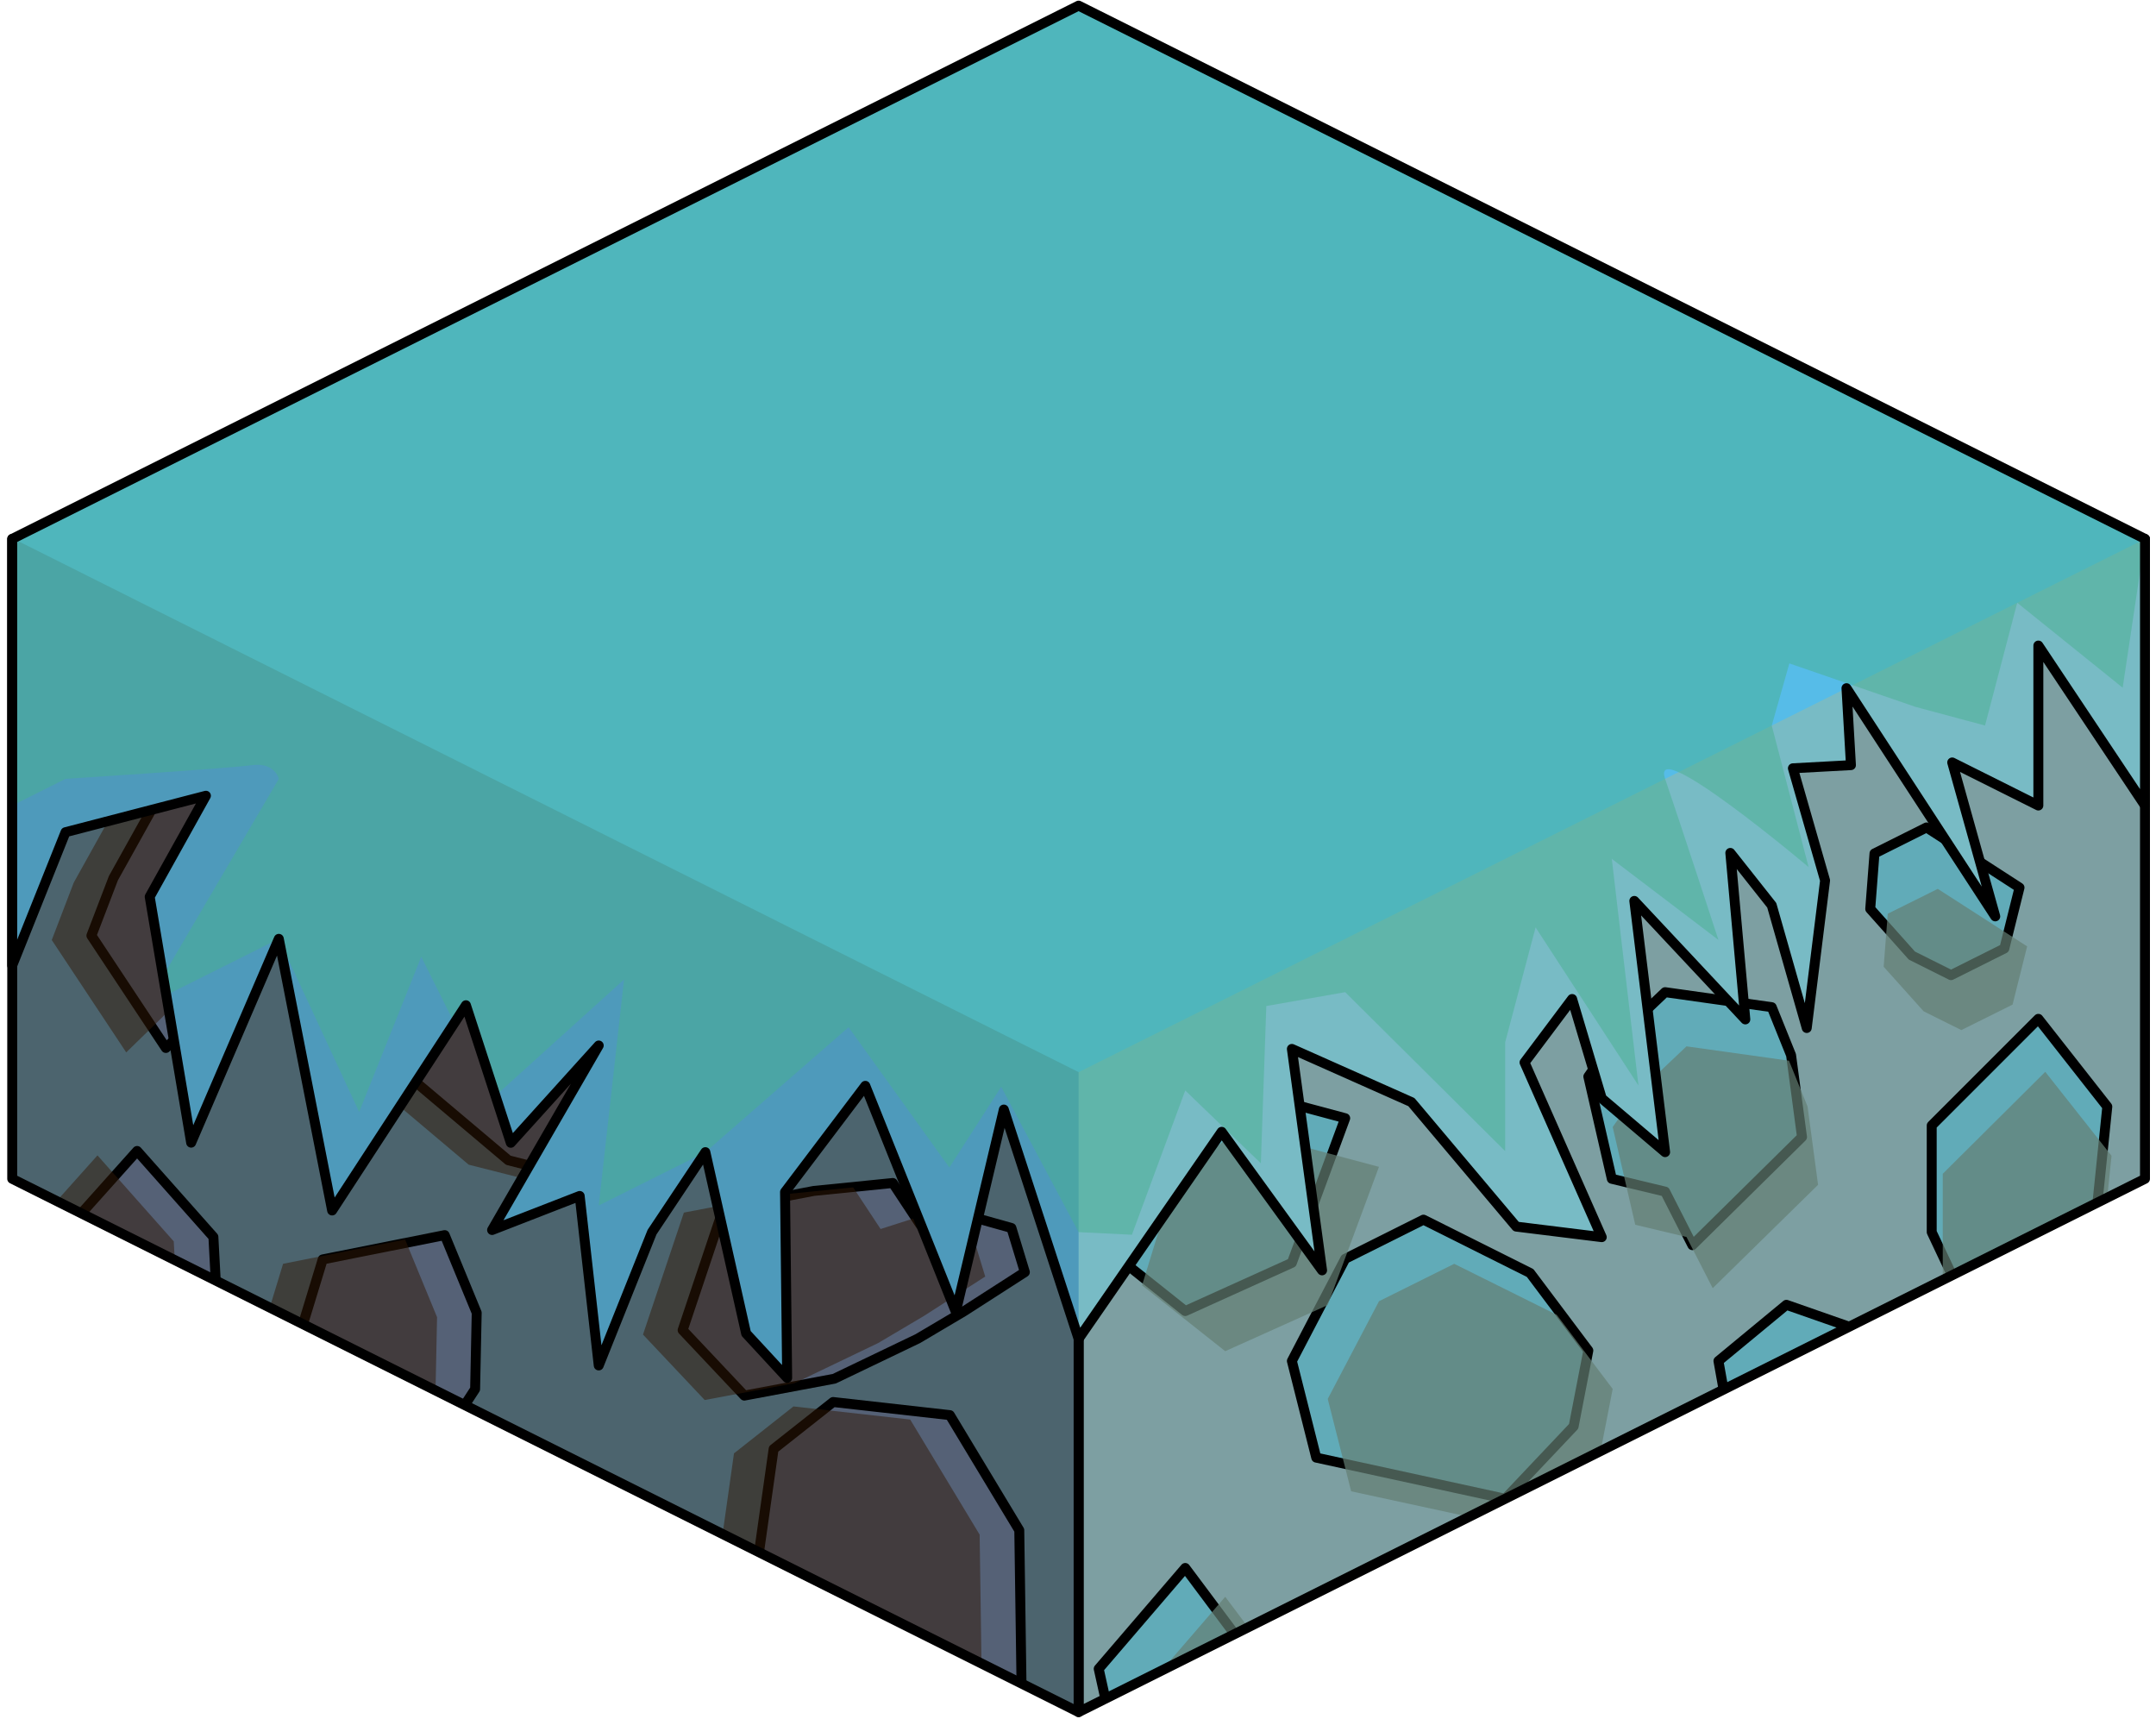 <?xml version="1.0" encoding="UTF-8" standalone="no"?><!DOCTYPE svg PUBLIC "-//W3C//DTD SVG 1.1//EN" "http://www.w3.org/Graphics/SVG/1.1/DTD/svg11.dtd"><svg width="100%" height="100%" viewBox="0 0 217 173" version="1.1" xmlns="http://www.w3.org/2000/svg" xmlns:xlink="http://www.w3.org/1999/xlink" xml:space="preserve" xmlns:serif="http://www.serif.com/" style="fill-rule:evenodd;clip-rule:evenodd;stroke-linecap:round;stroke-linejoin:round;stroke-miterlimit:1.5;"><g id="Grass_Block_Half01"><path d="M215.892,54.232l0,64.398l-107.331,53.666l0,-64.399l107.331,-53.665Z" style="fill:#7d9fa2;"/><clipPath id="_clip1"><path d="M215.892,54.232l0,64.398l-107.331,53.666l0,-64.399l107.331,-53.665Z"/></clipPath><g clip-path="url(#_clip1)"><path d="M205.159,102.531l6.94,8.836l-1.573,15.313l-5.367,8.05l-7.424,-3.712l-3.309,-7.021l0,-10.733l10.733,-10.733" style="fill:#61abb8;stroke:#000;stroke-width:1px;"/><path d="M193.904,83.27l9.359,6.054l-1.526,6.129l-5.367,2.683l-3.942,-1.971l-4.19,-4.696l0.429,-5.581l5.237,-2.618Z" style="fill:#61abb8;stroke:#000;stroke-width:1px;"/><path d="M162.227,104.957l5.366,-5.11l10.733,1.512l1.945,4.827l1.1,8.239l-11.034,10.883l-2.744,-5.39l-5.366,-1.288l-2.363,-10.291l2.363,-3.382" style="fill:#61abb8;stroke:#000;stroke-width:1px;"/><path d="M179.8,131.31l-6.84,5.652l2.278,12.729l8.455,2.989l7.519,1.909l3.214,-3.759l3.402,1.701l5.435,-0.753l1.896,-4.211l-5.367,-4.787l-4.042,-3.346l-7.512,-5.175l-8.438,-2.949Z" style="fill:#61abb8;stroke:#000;stroke-width:1px;"/><path d="M143.271,122.741l-7.877,3.939l-5.367,10.282l2.452,9.727l19.014,4.141l6.893,-7.287l1.478,-7.632l-5.86,-7.803l-10.733,-5.367Z" style="fill:#61abb8;stroke:#000;stroke-width:1px;"/><path d="M119.294,157.793l-8.71,10.148l1.338,6.036l7.372,19.785c0,0 8.247,-5.443 10.733,-5.366c2.486,0.076 7.942,-3.972 7.942,-3.972l-2.575,-9.445l-8.208,-6.629l-7.892,-10.557Z" style="fill:#61abb8;stroke:#000;stroke-width:1px;"/><path d="M167.593,156.089l-10.733,1.199l-10.733,6.958l1.543,7.735l4.41,5.975l7.784,-1.474l5.307,-5.072l4.046,-6.352l-1.624,-8.969" style="fill:#c7a664;stroke:#000;stroke-width:1px;"/><path d="M110.584,125.009l8.71,6.93l10.733,-4.853l5.367,-14.554l-14.73,-3.95l-6.737,5.465l-3.343,10.962" style="fill:#61abb8;stroke:#000;stroke-width:1px;"/><path d="M123.318,160.693l-8.371,9.702l1.286,5.769l7.085,18.915c0,0 7.928,-5.204 10.317,-5.13c2.39,0.073 7.635,-3.797 7.635,-3.797l-2.476,-9.029l-7.889,-6.338l-7.587,-10.092Zm46.427,-1.629l-10.317,1.146l-10.317,6.652l1.484,7.395l4.238,5.711l7.483,-1.409l5.101,-4.848l3.889,-6.072l-1.561,-8.575Zm11.734,-23.688l-6.576,5.403l2.19,12.169l8.127,2.857l7.228,1.826l3.089,-3.595l3.27,1.627l5.224,-0.72l1.823,-4.026l-5.158,-4.576l-3.885,-3.198l-7.221,-4.948l-8.111,-2.819Zm-35.113,-8.191l-7.572,3.765l-5.159,9.829l2.357,9.299l18.277,3.958l6.626,-6.965l1.421,-7.296l-5.633,-7.46l-10.317,-5.13Zm59.488,-19.321l6.672,8.447l-1.513,14.639l-5.159,7.696l-7.136,-3.549l-3.181,-6.712l0,-10.261l10.317,-10.26Zm-90.907,21.488l3.213,-10.479l6.475,-5.224l14.159,3.776l-5.159,13.913l-10.317,4.64l-8.371,-6.626Zm49.639,-19.168l5.159,-4.885l10.317,1.445l1.869,4.614l1.058,7.876l-10.606,10.404l-2.638,-5.152l-5.159,-1.231l-2.27,-9.838l2.27,-3.233Zm30.45,-20.733l8.995,5.787l-1.466,5.86l-5.158,2.565l-3.79,-1.885l-4.027,-4.489l0.412,-5.335l5.034,-2.503Z" style="fill:#658074;fill-opacity:0.7;"/></g><path d="M215.892,54.232l0,64.398l-107.331,53.666l0,-64.399l107.331,-53.665Z" style="fill:none;stroke:#000;stroke-width:1px;"/><path d="M1.23,54.232l107.331,53.665l0,64.399l-107.331,-53.666l0,-64.398" style="fill:#4c646e;"/><clipPath id="_clip2"><path d="M1.23,54.232l107.331,53.665l0,64.399l-107.331,-53.666l0,-64.398"/></clipPath><g clip-path="url(#_clip2)"><path d="M91.091,174.294l11.734,-4.08l-0.235,-16.22l-6.989,-11.582l-11.749,-1.32l-5.987,4.726l-1.504,10.627l14.73,17.849" style="fill:#556176;stroke:#000;stroke-width:1px;"/><path d="M86.769,190.642l17.273,-3.671l-1.819,-6.447l-9.043,-3.99l-7.195,0.973l-8.01,3.61l-0.029,5.632l8.823,3.893Z" style="fill:#816b40;stroke:#000;stroke-width:1px;"/><path d="M74.917,140.447l-6.21,-6.587l4.115,-12.273l9.073,-1.736l7.964,-0.801l2.763,4.187l3.721,-1.191l5.457,1.532l1.352,4.444l-6.164,3.963l-4.606,2.727l-8.414,4.037l-9.051,1.698Z" style="fill:#556176;stroke:#000;stroke-width:1px;"/><path d="M35.767,151.392l-4.294,-4.586l-1.862,-10.647l2.871,-9.418l12.278,-2.445l3.22,7.814l-0.16,7.686l-4.698,7.216l-7.355,4.38Z" style="fill:#556176;stroke:#000;stroke-width:1px;"/><path d="M16.694,105.464l-7.494,-11.309l2.215,-5.783l10.317,-18.523c0,0 7.679,6.584 10.234,6.868c2.555,0.284 7.574,5.082 7.574,5.082l-3.96,8.979l-9.329,5.376l-9.557,9.31Z" style="fill:#556176;stroke:#000;stroke-width:1px;"/><path d="M61.983,119.506l-10.819,-2.741l-10.011,-8.444l2.663,-7.435l5.35,-5.277l7.762,2.587l4.722,5.79l3.252,6.874l-2.919,8.646" style="fill:#556176;stroke:#000;stroke-width:1px;"/><path d="M5.22,125.421l8.581,-9.593l7.678,8.654l1.217,22.864l-12.832,4.345l-4.296,-9.13l-0.348,-17.14" style="fill:#556176;stroke:#000;stroke-width:1px;"/><path d="M82.779,191.085l17.273,-3.67l-1.819,-6.448l-9.042,-3.989l-7.196,0.973l-8.01,3.609l-0.029,5.633l8.823,3.892Zm4.322,-16.347l-14.729,-17.849l1.503,-10.628l5.987,-4.725l11.749,1.32l6.989,11.581l0.235,16.221l-11.734,4.08Zm-41.263,-7.98l-1.944,-3.691l3.859,-9.847l5.674,-0.498l3.564,-4.94l9.769,12.374l-2.28,7.998l-2.666,4.498l-11.198,-0.057l-4.778,-5.837Zm-44.608,-40.894l8.581,-9.592l7.678,8.654l1.217,22.864l-12.832,4.344l-4.296,-9.129l-0.348,-17.141Zm30.547,25.971l-4.294,-4.585l-1.862,-10.648l2.871,-9.418l12.278,-2.445l3.22,7.815l-0.16,7.685l-4.698,7.216l-7.355,4.38Zm39.151,-10.944l-6.211,-6.587l4.115,-12.274l9.073,-1.735l7.964,-0.802l2.763,4.188l3.721,-1.192l5.457,1.532l1.352,4.445l-6.164,3.962l-4.606,2.728l-8.414,4.037l-9.05,1.698Zm-12.935,-20.941l-10.819,-2.742l-10.011,-8.443l2.663,-7.436l5.35,-5.277l7.762,2.587l4.722,5.79l3.252,6.875l-2.919,8.646Zm-45.289,-14.043l-7.494,-11.309l2.215,-5.782l10.317,-18.523c0,0 7.679,6.583 10.234,6.867c2.556,0.285 7.574,5.082 7.574,5.082l-3.96,8.98l-9.329,5.375l-9.557,9.31Z" style="fill:#311807;fill-opacity:0.5;"/></g><path d="M1.23,54.232l107.331,53.665l0,64.399l-107.331,-53.666l0,-64.398" style="fill:none;stroke:#000;stroke-width:1px;"/><path d="M215.892,54.232l0,26.832l-10.733,-16.099l0,16.099l-8.67,-4.335l4.332,15.49l-14.974,-22.965l0.45,7.746l-5.842,0.317l3.238,11.289l-1.845,14.847l-3.522,-12.351l-4.17,-5.269l1.51,16.756l-11.172,-11.925l3.099,25.283l-6.377,-5.412l-2.981,-10l-4.79,6.386l7.771,17.581l-8.607,-1.063l-10.552,-12.529l-12.03,-5.352l3.04,22.285l-10.106,-13.941l-14.4,20.828l-7.526,-23.07l-4.833,20.348l-9.107,-22.734l-8.081,10.683l0.214,18.707l-4.131,-4.472l-4.102,-18.245l-5.367,8.05l-5.366,13.416l-1.917,-17.058l-8.816,3.427l10.733,-18.568l-8.851,9.792l-4.514,-13.843l-13.468,20.655l-5.367,-27.337l-8.823,20.511l-4.172,-24.747l5.659,-10.165l-14.13,3.668l-5.366,13.416l0,-42.932l107.331,-53.666l107.331,53.666Z" style="fill:#56bce8;"/><clipPath id="_clip3"><path d="M215.892,54.232l0,26.832l-10.733,-16.099l0,16.099l-8.67,-4.335l4.332,15.49l-14.974,-22.965l0.45,7.746l-5.842,0.317l3.238,11.289l-1.845,14.847l-3.522,-12.351l-4.17,-5.269l1.51,16.756l-11.172,-11.925l3.099,25.283l-6.377,-5.412l-2.981,-10l-4.79,6.386l7.771,17.581l-8.607,-1.063l-10.552,-12.529l-12.03,-5.352l3.04,22.285l-10.106,-13.941l-14.4,20.828l-7.526,-23.07l-4.833,20.348l-9.107,-22.734l-8.081,10.683l0.214,18.707l-4.131,-4.472l-4.102,-18.245l-5.367,8.05l-5.366,13.416l-1.917,-17.058l-8.816,3.427l10.733,-18.568l-8.851,9.792l-4.514,-13.843l-13.468,20.655l-5.367,-27.337l-8.823,20.511l-4.172,-24.747l5.659,-10.165l-14.13,3.668l-5.366,13.416l0,-42.932l107.331,-53.666l107.331,53.666Z"/></clipPath><g clip-path="url(#_clip3)"><path d="M108.561,107.897l0,45.683l-72.924,-1.646l-34.407,-47.118l0,-50.656l107.331,53.737Z" style="fill:#311807;fill-opacity:0.2;"/><path d="M215.892,107.897l0,-53.665l-107.331,53.665l0,53.666l107.331,-53.666Z" style="fill:#febc3b;fill-opacity:0.2;"/><path d="M215.892,54.232l-2.246,14.976l-10.613,-8.547l-3.241,12.354l-6.985,-1.874l-12.71,-4.379l-1.771,6.253l3.709,14.245c0,0 -16.031,-13.515 -14.442,-8.879c1.589,4.636 5.367,16.209 5.367,16.209l-10.733,-8.159l2.682,22.807l-10.352,-15.909l-3.064,11.571l0,10.942l-16.099,-15.995l-7.94,1.397l-0.549,15.825l-7.611,-7.329l-5.367,14.519l-5.366,-0.262l-7.79,-14.628l-5.219,8.124l-10.143,-14.119l-14.414,12.573l-10.733,5.367l2.547,-22.74l-13.28,12.006l-7.129,-14.297l-6.252,15.621l-8.086,-17.423l-13.38,6.69l13.38,-22.79c0,0 -0.373,-1.702 -2.747,-1.374c-2.373,0.329 -18.719,1.374 -18.719,1.374l-5.366,2.683l-0.072,-26.868l107.332,-53.666l107.402,53.702Z" style="fill:#49b190;fill-opacity:0.5;"/></g><path d="M215.892,54.232l0,26.832l-10.733,-16.099l0,16.099l-8.67,-4.335l4.332,15.49l-14.974,-22.965l0.45,7.746l-5.842,0.317l3.238,11.289l-1.845,14.847l-3.522,-12.351l-4.17,-5.269l1.51,16.756l-11.172,-11.925l3.099,25.283l-6.377,-5.412l-2.981,-10l-4.79,6.386l7.771,17.581l-8.607,-1.063l-10.552,-12.529l-12.03,-5.352l3.04,22.285l-10.106,-13.941l-14.4,20.828l-7.526,-23.07l-4.833,20.348l-9.107,-22.734l-8.081,10.683l0.214,18.707l-4.131,-4.472l-4.102,-18.245l-5.367,8.05l-5.366,13.416l-1.917,-17.058l-8.816,3.427l10.733,-18.568l-8.851,9.792l-4.514,-13.843l-13.468,20.655l-5.367,-27.337l-8.823,20.511l-4.172,-24.747l5.659,-10.165l-14.13,3.668l-5.366,13.416l0,-42.932l107.331,-53.666l107.331,53.666Z" style="fill:none;stroke:#000;stroke-width:1px;"/></g></svg>